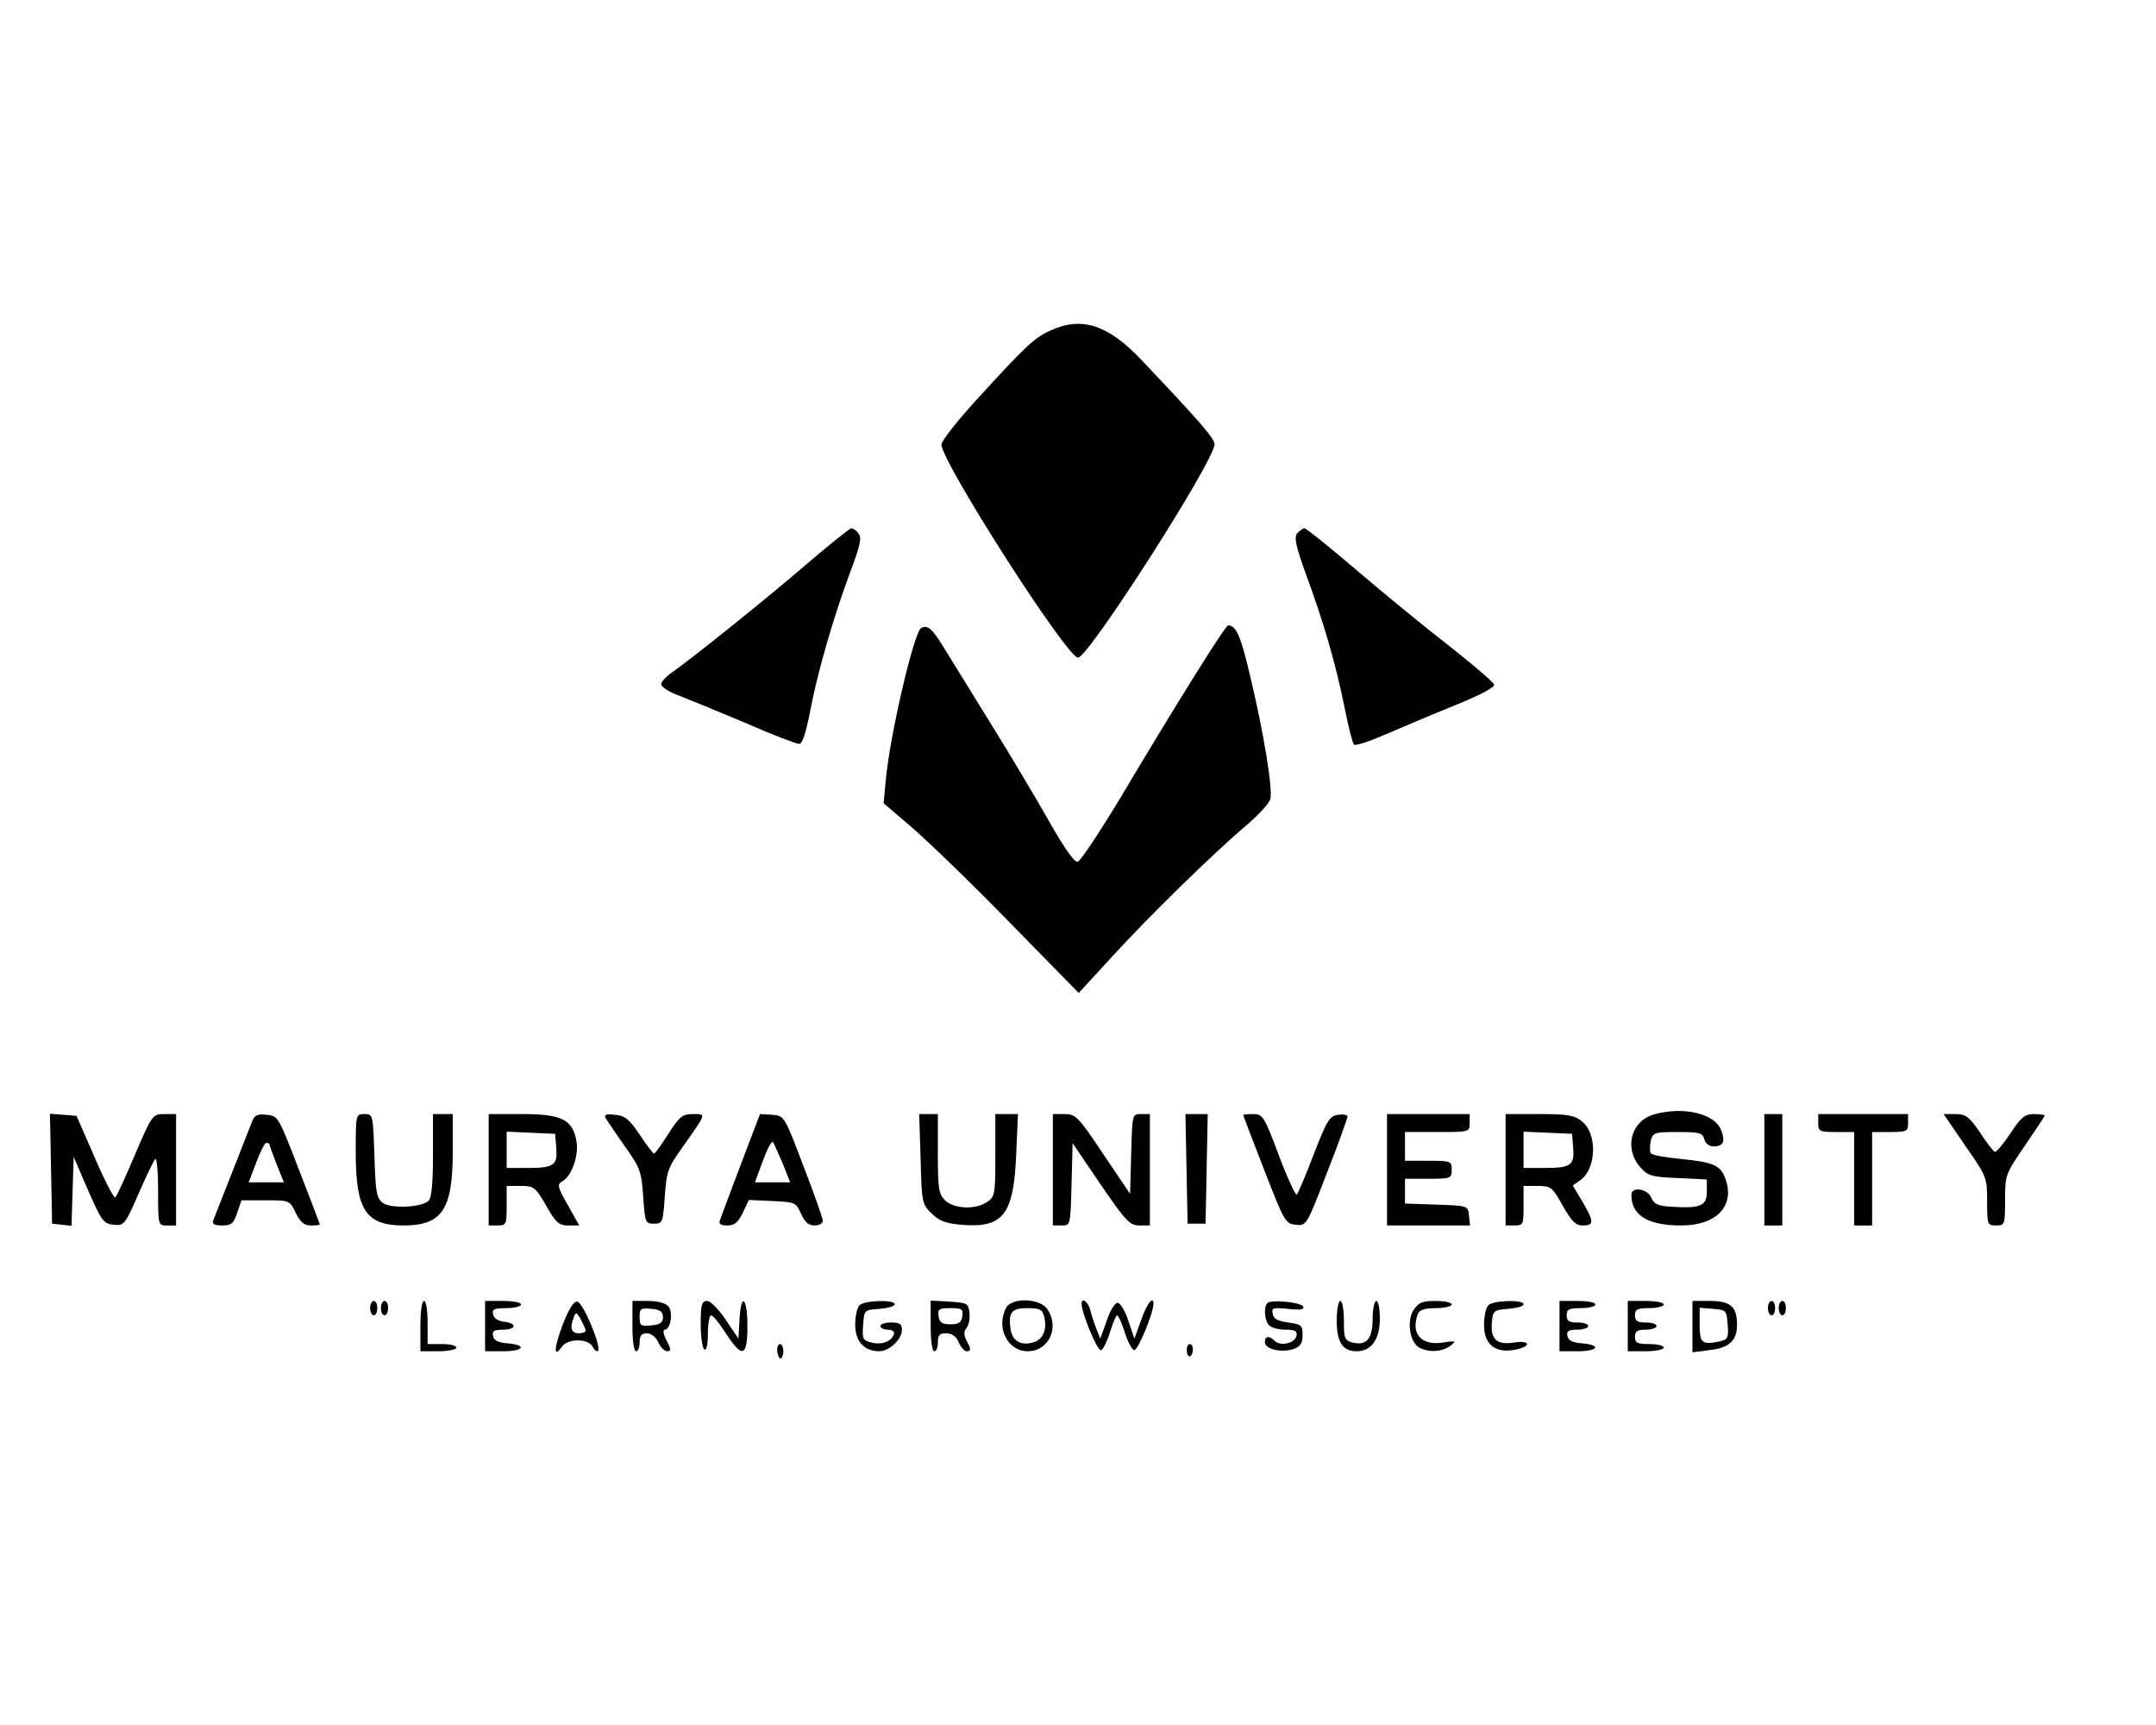 <?xml version="1.0" standalone="no"?>
<!DOCTYPE svg PUBLIC "-//W3C//DTD SVG 20010904//EN"
 "http://www.w3.org/TR/2001/REC-SVG-20010904/DTD/svg10.dtd">
<svg version="1.0" xmlns="http://www.w3.org/2000/svg"
 width="600pt" height="480pt" viewBox="0 0 600 480"
 preserveAspectRatio="xMidYMid meet">

<g transform="translate(0,480) scale(0.1,-0.1)"
fill="#000000" stroke="none">
<path d="M2925 3881 c-46 -20 -71 -44 -207 -193 -54 -59 -98 -115 -98 -125 0
-48 349 -593 380 -593 29 0 380 548 380 594 0 16 -41 63 -204 235 -92 97 -165
121 -251 82z"/>
<path d="M2248 3233 c-115 -99 -317 -261 -375 -302 -18 -12 -33 -28 -33 -35 0
-7 21 -21 48 -31 26 -10 109 -44 185 -76 75 -33 143 -59 151 -59 9 0 19 31 31
93 21 110 64 258 111 385 28 74 33 96 23 108 -6 8 -15 14 -20 14 -4 0 -59 -44
-121 -97z"/>
<path d="M3610 3316 c-9 -12 -4 -35 24 -113 50 -135 83 -250 107 -368 11 -55
23 -103 27 -107 4 -4 43 9 87 28 44 19 131 56 193 81 69 28 112 50 110 58 -2
7 -57 54 -123 106 -66 51 -182 146 -258 211 -76 65 -142 118 -147 118 -4 0
-13 -7 -20 -14z"/>
<path d="M2563 3052 c-20 -13 -87 -300 -98 -424 l-6 -63 76 -65 c42 -36 165
-154 272 -264 l195 -199 91 99 c104 114 284 290 374 366 34 29 65 62 68 74 8
26 -18 185 -56 343 -26 112 -39 140 -61 141 -8 0 -149 -226 -300 -480 -58 -96
-111 -176 -119 -178 -9 -2 -37 38 -78 110 -35 62 -111 190 -169 283 -58 94
-117 189 -131 212 -28 45 -41 55 -58 45z"/>
<path d="M4603 1699 c-64 -18 -84 -94 -39 -146 22 -25 31 -28 105 -31 l81 -4
0 -34 c0 -39 -17 -47 -96 -42 -40 2 -51 7 -59 26 -11 25 -55 31 -55 7 0 -57
46 -85 139 -85 99 0 151 56 122 132 -14 36 -33 44 -123 53 -43 4 -81 11 -84
16 -3 6 -3 21 0 35 6 23 11 24 75 24 60 0 69 -2 74 -20 3 -12 14 -20 25 -20
28 0 34 13 22 45 -18 47 -106 67 -187 44z"/>
<path d="M142 1548 l3 -153 27 -3 27 -3 3 96 3 96 40 -93 c38 -86 43 -93 71
-96 29 -3 32 0 69 85 21 48 42 92 47 98 4 5 8 -35 8 -88 0 -97 0 -97 25 -97
l25 0 0 155 0 155 -33 0 c-32 0 -34 -2 -81 -112 -26 -62 -51 -116 -55 -120 -3
-4 -29 45 -57 110 l-51 117 -37 3 -37 3 3 -153z"/>
<path d="M701 1678 c-28 -72 -104 -265 -108 -275 -3 -9 5 -13 25 -13 26 0 32
5 42 35 l12 35 67 0 c67 0 67 0 84 -35 13 -26 23 -35 42 -35 14 0 25 1 25 3 0
1 -26 70 -58 152 -57 148 -58 150 -90 153 -26 3 -34 -1 -41 -20z m49 -63 c0
-2 9 -27 20 -55 l20 -50 -49 0 -49 0 21 55 c11 30 24 55 28 55 5 0 9 -2 9 -5z"/>
<path d="M990 1593 c0 -160 28 -203 133 -203 107 0 137 44 137 205 l0 105 -27
0 -28 0 0 -114 c0 -76 -4 -119 -12 -127 -19 -19 -105 -23 -128 -6 -17 13 -20
30 -23 131 -4 115 -4 116 -28 116 -24 0 -24 -1 -24 -107z"/>
<path d="M1360 1545 l0 -155 25 0 c24 0 25 3 25 55 l0 55 39 0 c37 0 41 -3 71
-55 27 -48 36 -55 62 -55 l30 0 -32 57 c-29 51 -30 57 -15 66 26 14 47 73 39
113 -11 59 -42 74 -150 74 l-94 0 0 -155z m188 61 c4 -48 -6 -56 -80 -56 l-58
0 0 50 0 51 68 -3 67 -3 3 -39z"/>
<path d="M1686 1688 c4 -7 28 -42 53 -78 43 -60 46 -70 51 -140 5 -72 6 -75
30 -75 24 0 25 3 30 75 5 70 8 80 51 140 66 94 65 90 27 90 -29 0 -37 -7 -68
-55 -19 -30 -37 -55 -40 -55 -3 1 -21 24 -40 53 -29 43 -41 53 -69 55 -25 3
-31 0 -25 -10z"/>
<path d="M2061 1558 c-30 -79 -56 -149 -58 -155 -3 -9 4 -13 21 -13 20 0 30 8
43 35 l17 36 66 -3 c63 -3 65 -4 79 -35 11 -24 21 -33 38 -33 13 0 23 6 23 13
0 6 -24 75 -54 152 -53 140 -53 140 -87 143 l-34 2 -54 -142z m117 5 l21 -53
-49 0 -49 0 22 60 c12 32 24 56 28 52 3 -4 15 -31 27 -59z"/>
<path d="M2562 1575 c3 -120 4 -126 30 -151 21 -21 39 -28 82 -32 118 -10 147
27 154 196 l5 112 -32 0 -31 0 0 -114 c0 -107 -1 -116 -22 -130 -32 -23 -94
-20 -118 4 -18 18 -20 33 -20 130 l0 110 -26 0 -26 0 4 -125z"/>
<path d="M2930 1545 l0 -155 25 0 c24 0 24 0 27 114 l3 115 78 -115 c70 -102
81 -114 108 -114 l29 0 0 155 0 155 -25 0 c-24 0 -24 0 -27 -111 l-3 -111 -75
111 c-69 104 -77 111 -107 111 l-33 0 0 -155z"/>
<path d="M3302 1548 l3 -153 25 0 25 0 3 153 3 152 -31 0 -31 0 3 -152z"/>
<path d="M3460 1697 c0 -2 26 -70 58 -152 56 -144 59 -150 88 -153 30 -3 30
-3 87 145 32 81 57 152 57 156 0 5 -12 7 -26 5 -24 -3 -31 -15 -68 -110 -22
-58 -44 -109 -47 -112 -3 -4 -26 45 -50 109 -41 109 -45 115 -71 115 -16 0
-28 -1 -28 -3z"/>
<path d="M3860 1545 l0 -155 116 0 115 0 -3 28 c-3 27 -3 27 -90 30 l-88 3 0
34 0 35 65 0 c63 0 65 1 65 25 0 24 -2 25 -65 25 l-65 0 0 40 0 40 90 0 c89 0
90 0 90 25 l0 25 -115 0 -115 0 0 -155z"/>
<path d="M4190 1545 l0 -155 25 0 c24 0 25 3 25 55 l0 55 39 0 c37 0 41 -3 70
-55 25 -44 36 -55 56 -55 32 0 31 11 -1 66 l-27 45 21 15 c45 32 48 130 4 164
-21 17 -40 20 -118 20 l-94 0 0 -155z m188 61 c4 -48 -6 -56 -80 -56 l-58 0 0
50 0 51 68 -3 67 -3 3 -39z"/>
<path d="M4910 1545 l0 -155 25 0 25 0 0 155 0 155 -25 0 -25 0 0 -155z"/>
<path d="M5060 1675 c0 -23 3 -25 50 -25 l50 0 0 -130 0 -130 25 0 25 0 0 130
0 130 50 0 c47 0 50 2 50 25 l0 25 -125 0 -125 0 0 -25z"/>
<path d="M5469 1612 c60 -86 61 -88 61 -155 0 -65 1 -67 25 -67 24 0 25 2 25
71 0 70 1 72 55 151 30 44 55 81 55 84 0 2 -13 4 -30 4 -25 0 -36 -9 -66 -55
-20 -30 -40 -53 -43 -50 -4 2 -23 26 -41 54 -30 44 -40 51 -68 51 l-33 0 60
-88z"/>
<path d="M1030 1160 c0 -11 5 -20 10 -20 6 0 10 9 10 20 0 11 -4 20 -10 20 -5
0 -10 -9 -10 -20z"/>
<path d="M1060 1160 c0 -11 5 -20 10 -20 6 0 10 9 10 20 0 11 -4 20 -10 20 -5
0 -10 -9 -10 -20z"/>
<path d="M1170 1110 l0 -70 50 0 c28 0 50 5 50 10 0 6 -18 10 -40 10 l-40 0 0
60 c0 33 -4 60 -10 60 -6 0 -10 -30 -10 -70z"/>
<path d="M1350 1110 l0 -70 50 0 c58 0 68 17 13 22 -27 2 -39 8 -41 21 -3 13
3 17 27 17 38 0 41 18 4 22 -17 2 -29 10 -31 21 -3 14 4 17 37 17 23 0 41 5
41 10 0 6 -22 10 -50 10 l-50 0 0 -70z"/>
<path d="M1566 1114 c-25 -67 -26 -95 -2 -61 17 23 72 23 85 0 5 -10 12 -15
15 -12 11 10 -41 134 -57 137 -10 2 -23 -18 -41 -64z m64 -16 c0 -5 -9 -8 -20
-8 -20 0 -25 15 -13 45 5 15 8 14 19 -6 7 -13 13 -27 14 -31z"/>
<path d="M1760 1110 c0 -40 4 -70 10 -70 6 0 10 11 10 25 0 18 5 25 20 25 12
0 25 -10 32 -25 6 -14 17 -25 25 -25 11 0 11 6 -2 30 -9 17 -11 30 -5 30 16 0
24 49 10 65 -8 9 -30 15 -56 15 l-44 0 0 -70z m85 25 c0 -15 -8 -21 -32 -23
-30 -3 -33 -1 -33 23 0 24 3 26 33 23 24 -2 32 -8 32 -23z"/>
<path d="M1950 1116 c0 -36 5 -68 10 -71 6 -4 10 13 10 44 0 28 4 51 9 51 5 0
23 -22 41 -50 46 -71 60 -66 60 20 0 81 -18 95 -22 18 l-3 -53 -35 52 c-20 30
-43 53 -52 53 -15 0 -18 -10 -18 -64z"/>
<path d="M2392 1168 c-7 -7 -12 -31 -12 -54 0 -47 25 -74 67 -74 28 0 63 33
63 60 0 16 -7 20 -30 20 -16 0 -30 -4 -30 -10 0 -5 9 -10 21 -10 11 0 19 -5
17 -12 -7 -21 -34 -31 -62 -24 -25 6 -27 10 -24 49 3 42 3 42 46 45 23 2 42 7
42 13 0 13 -84 11 -98 -3z"/>
<path d="M2590 1111 c0 -41 4 -71 10 -71 6 0 10 11 10 25 0 20 5 25 23 25 16
0 28 -9 35 -25 6 -14 16 -25 22 -25 13 0 13 6 -1 31 -7 15 -7 24 1 34 6 8 10
26 8 42 -3 26 -6 28 -55 31 l-53 3 0 -70z m88 27 c-2 -18 -10 -23 -33 -23 -23
0 -31 5 -33 23 -3 19 1 22 33 22 32 0 36 -3 33 -22z"/>
<path d="M2800 1161 c-29 -55 4 -121 60 -121 59 0 90 67 54 118 -21 30 -98 32
-114 3z m106 -25 c9 -37 -4 -65 -33 -72 -34 -9 -57 6 -61 40 -6 45 4 56 47 56
35 0 42 -4 47 -24z"/>
<path d="M3010 1172 c0 -26 44 -132 54 -129 6 2 17 24 25 50 8 26 17 47 20 47
3 0 13 -21 21 -47 8 -26 20 -48 26 -50 10 -3 54 103 54 129 0 24 -18 1 -34
-44 l-19 -53 -17 50 c-9 28 -23 50 -30 50 -7 0 -21 -22 -30 -50 l-18 -50 -11
28 c-6 15 -14 39 -17 52 -6 23 -24 36 -24 17z"/>
<path d="M3527 1174 c-11 -11 -8 -49 5 -62 7 -7 27 -12 46 -12 26 0 33 -4 30
-17 -4 -21 -45 -30 -61 -14 -15 15 -27 14 -27 -4 0 -19 46 -30 79 -19 20 7 26
16 26 39 0 27 -3 30 -40 35 -29 4 -41 10 -43 24 -4 17 1 18 42 14 33 -4 46 -2
43 6 -4 12 -89 21 -100 10z"/>
<path d="M3720 1126 c0 -61 16 -86 56 -86 40 0 64 33 64 90 0 28 -4 50 -10 50
-5 0 -10 -22 -10 -49 0 -56 -17 -76 -55 -67 -23 6 -25 11 -25 61 0 30 -4 55
-10 55 -5 0 -10 -24 -10 -54z"/>
<path d="M3934 1155 c-20 -31 -11 -90 16 -105 27 -14 63 -12 86 5 18 14 16 15
-22 9 -59 -9 -89 26 -68 80 4 11 19 16 50 16 24 0 44 5 44 10 0 6 -20 10 -45
10 -36 0 -47 -4 -61 -25z"/>
<path d="M4142 1168 c-7 -7 -12 -31 -12 -55 0 -54 31 -79 85 -69 48 9 45 28
-3 20 -47 -7 -65 10 -60 58 3 31 5 33 46 36 23 2 42 7 42 13 0 13 -84 11 -98
-3z"/>
<path d="M4340 1110 l0 -70 50 0 c58 0 68 17 13 22 -27 2 -39 8 -41 21 -3 13
3 17 27 17 17 0 31 5 31 10 0 6 -13 10 -30 10 -23 0 -30 4 -30 20 0 17 7 20
40 20 22 0 40 5 40 10 0 6 -22 10 -50 10 l-50 0 0 -70z"/>
<path d="M4530 1110 l0 -70 50 0 c28 0 50 5 50 10 0 6 -18 10 -40 10 -33 0
-40 3 -40 20 0 16 7 20 30 20 17 0 30 5 30 10 0 6 -13 10 -30 10 -23 0 -30 4
-30 20 0 17 7 20 40 20 22 0 40 5 40 10 0 6 -22 10 -50 10 l-50 0 0 -70z"/>
<path d="M4710 1109 l0 -72 46 6 c56 6 78 26 78 71 0 50 -18 66 -75 66 l-49 0
0 -71z m98 5 c3 -39 1 -42 -29 -48 -43 -8 -49 -2 -49 50 l0 45 38 -3 c36 -3
37 -4 40 -44z"/>
<path d="M4920 1160 c0 -11 5 -20 10 -20 6 0 10 9 10 20 0 11 -4 20 -10 20 -5
0 -10 -9 -10 -20z"/>
<path d="M4950 1160 c0 -11 5 -20 10 -20 6 0 10 9 10 20 0 11 -4 20 -10 20 -5
0 -10 -9 -10 -20z"/>
<path d="M2163 1040 c1 -11 5 -20 9 -20 4 0 8 9 8 20 0 11 -4 20 -9 20 -6 0
-9 -9 -8 -20z"/>
<path d="M3303 1041 c0 -11 5 -17 9 -15 11 7 10 34 -1 34 -6 0 -9 -9 -8 -19z"/>
</g>
</svg>
